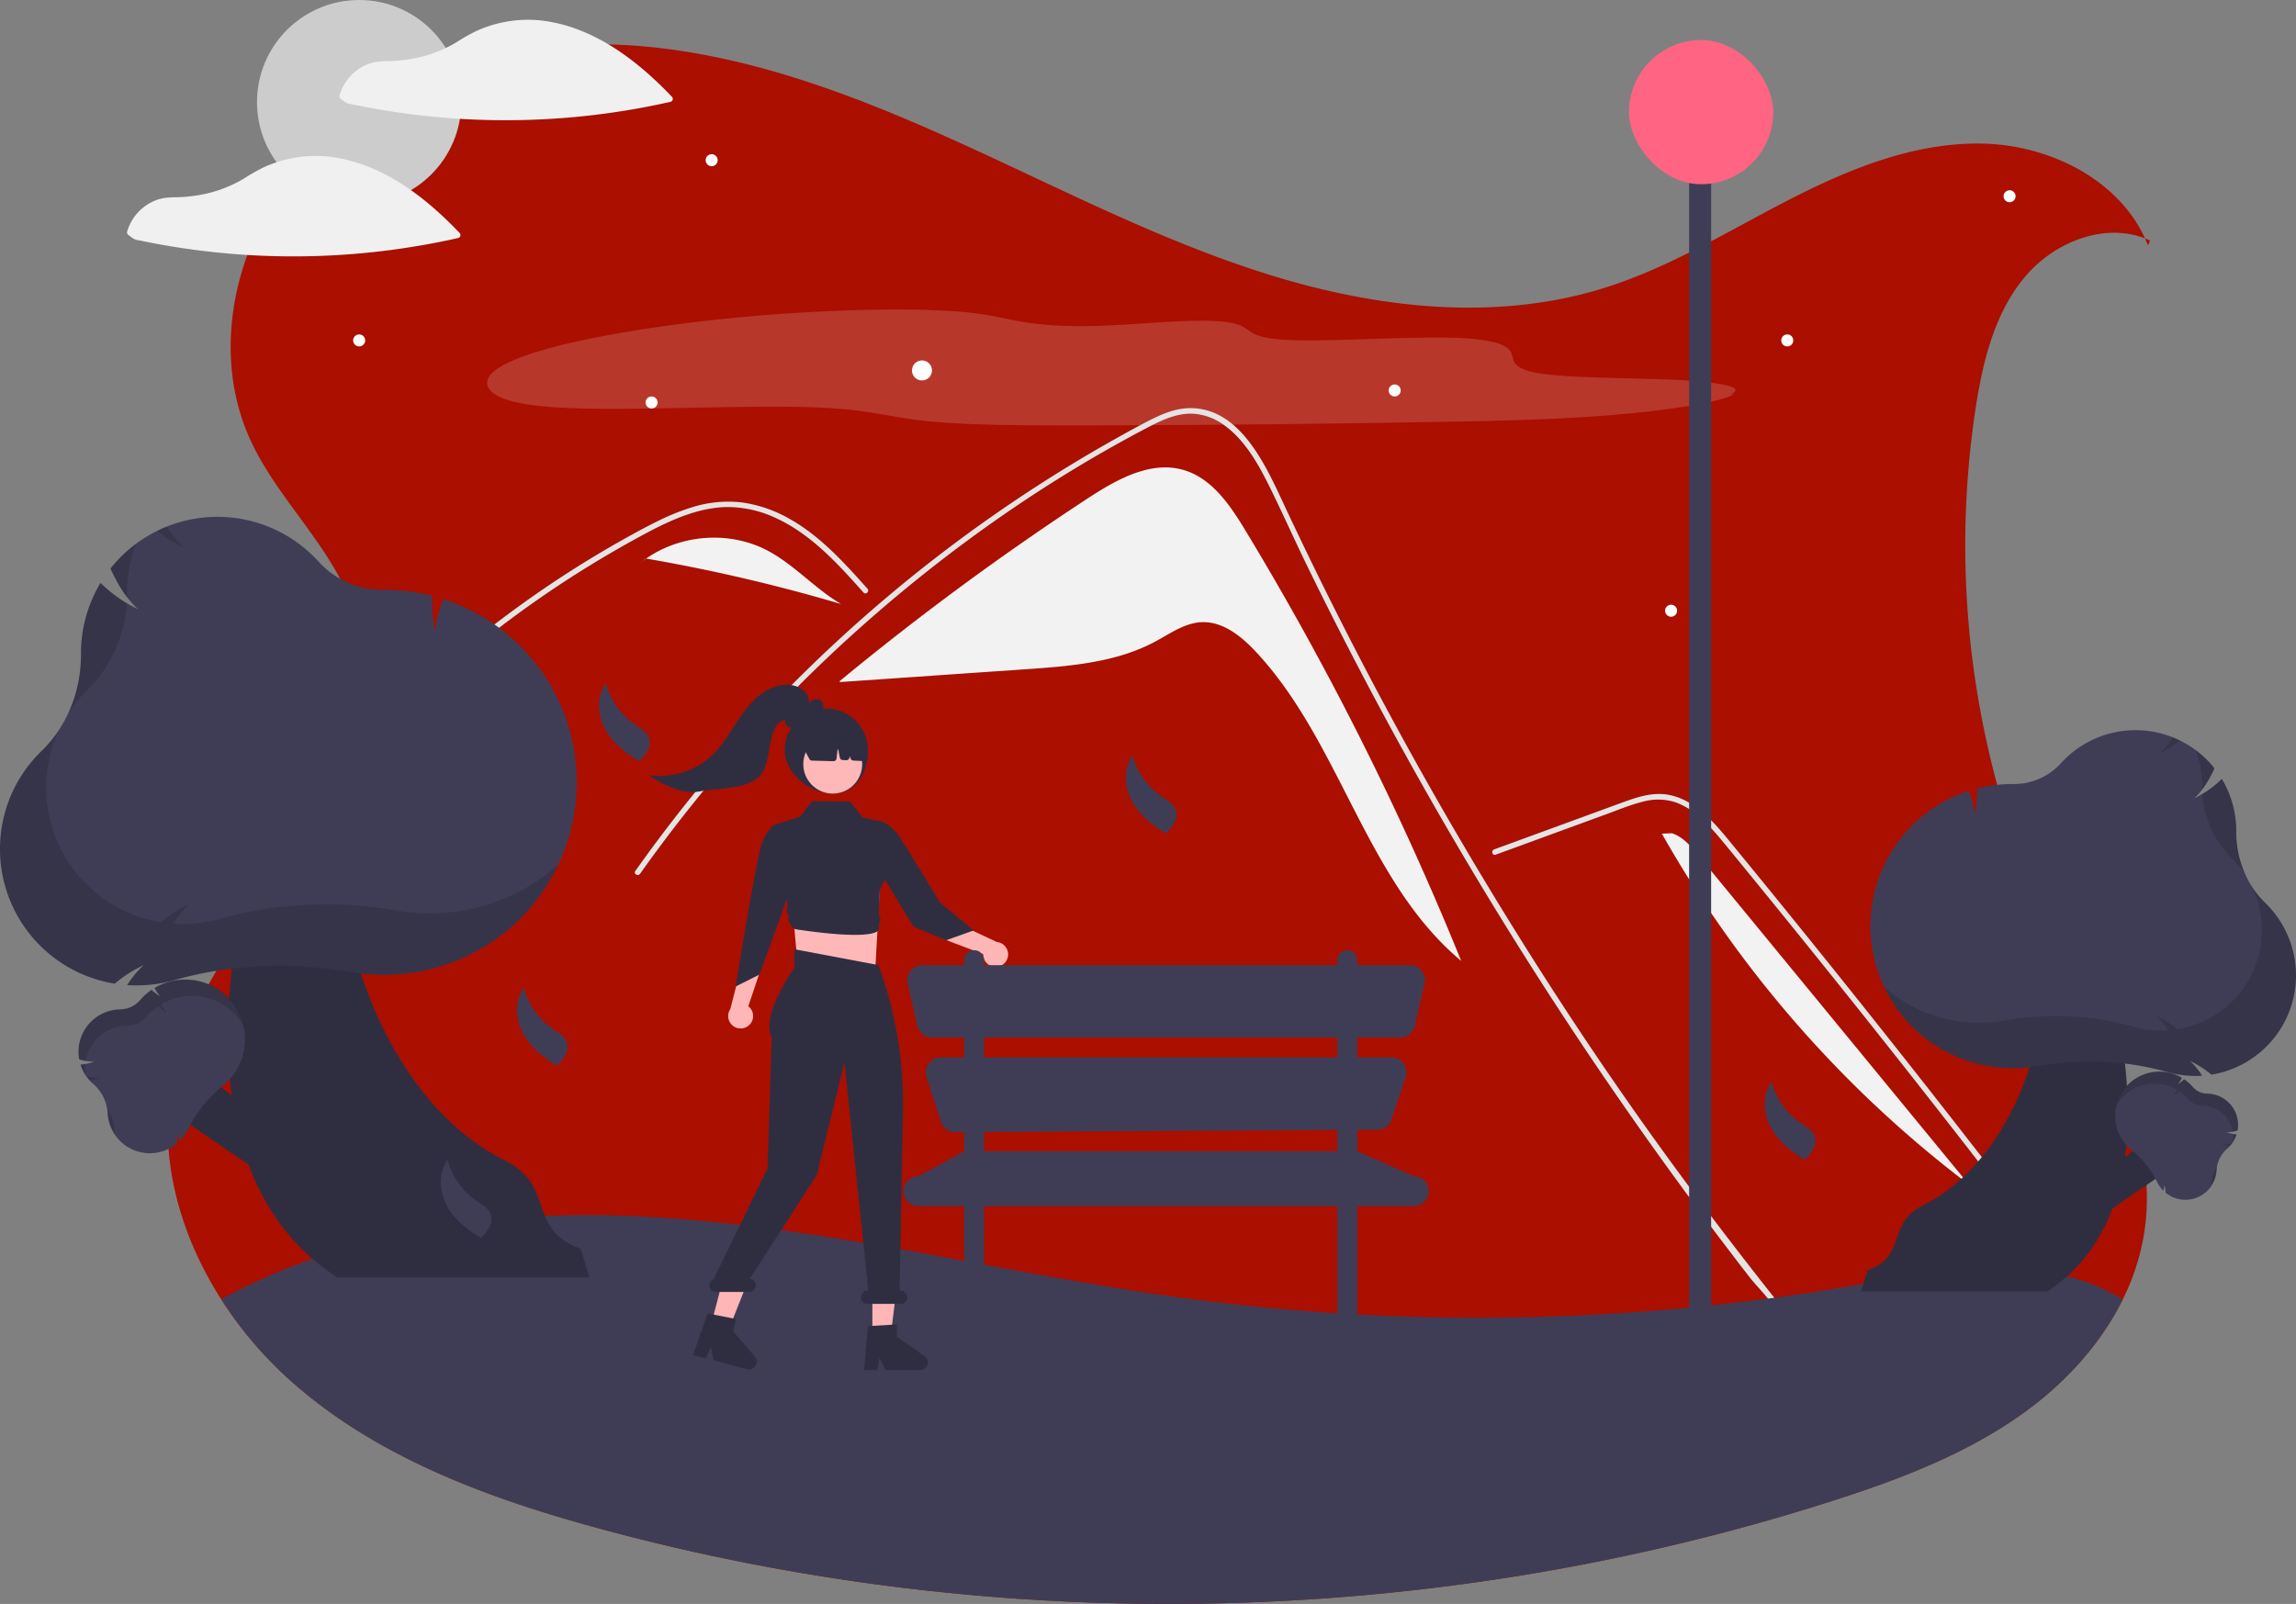 <svg xmlns="http://www.w3.org/2000/svg" width="1146.318" height="801.004" data-name="Layer 1"><rect width="100%" height="100%" fill="#808080" stroke="none"/><path fill="#aa0f00" d="M1023.858 465.01a456.25 456.25 0 0 1-37.38-261.87c3.6-23.1 9.44-46.85 24.43-64.79 14.39-17.23 39.35-27.37 60.03-19.29-13.57-29.61-47.76-46.5-80.59-47.33-34.09-.86-66.92 12.5-97.25 28.1-30.33 15.6-59.65 33.81-92.21 43.99-53.5 16.72-111.91 10.34-165.5-6.09-53.58-16.44-103.62-42.47-154.62-65.71-51.01-23.24-104.17-44.03-160.01-48.91-55.84-4.87-115.25 7.89-157.24 45.01s-61.87 101.28-38.27 152.11c14.25 30.7 42.22 54.32 52.04 86.7 12.32 40.65-7.08 83.96-30.41 119.45-23.34 35.49-51.8 69.58-60.47 111.16-8.01 38.38 2.72 78.02 24.05 111.38a197.345 197.345 0 0 0 35.74 41.61c43.09 37.91 98.77 58.15 154.17 73.13 200.27 54.17 416.13 49.29 613.75-13.88 34.99-11.18 69.95-24.43 99.32-46.48 19.16-14.38 35.83-33.02 46.39-54.35a114.106 114.106 0 0 0 11.13-36.18c6.64-52.09-24.83-100.21-47.1-147.76Z"/><path fill="#fff" d="M863.91 196.953c9.641-4.204-9.912-6.65-32.096-7.456s-49.021-.76-63.198-3.048c-13.711-2.214-12.7-6.15-13.854-9.715s-6.425-7.222-27.82-8.015c-26.66-.988-70.625 2.814-90.751.532-18.781-2.13-7.617-8.812-35.004-9.068-15.638-.146-35.785 2.057-53.185 2.589-16.337.499-28.423-.535-36.904-1.924s-14.389-3.152-23.934-4.379c-25.06-3.222-74.091-2.14-117.853 1.99s-81.274 10.899-102.429 17.603-27 13.303-22.072 18.9c3.146 3.574 11.199 6.916 30.732 8.352 36.535 2.686 101.584-1.937 139.337.507 21.042 1.362 30.376 4.739 48.838 6.587 19.834 1.985 48.87 2.09 77.397 2.043 59.397-.098 120.313-.708 182.43-1.827 25.945-.468 53.13-1.075 80.737-3.303s55.767-6.526 61.591-10.555" opacity=".17"/><path fill="#aa0f00" d="M1072.418 122.55c-.46-1.18-.96-2.35-1.48-3.49.84.33 1.68.69 2.51 1.08Z"/><path fill="#f2f2f2" d="M621.904 265.086c-7.67-12.684-16.757-26.228-30.99-30.37-16.482-4.796-33.413 4.733-47.774 14.135a1392.157 1392.157 0 0 0-123.894 91.283l.044.493 92.45-6.376c22.266-1.535 45.296-3.283 64.973-13.816 7.466-3.996 14.744-9.335 23.205-9.707 10.512-.463 19.677 6.879 26.88 14.549 42.608 45.37 54.937 114.754 102.738 154.616a1516.995 1516.995 0 0 0-107.632-214.807Z"/><path fill="#e4e4e4" d="M883.805 649.915c-4.712-5.95-6.637-7.343-11.285-13.348q-56.764-73.416-106.708-151.792-33.923-53.23-64.482-108.505-14.549-26.278-28.3-52.969-10.67-20.695-20.865-41.638a842.15 842.15 0 0 1-5.71-12.009c-4.429-9.442-8.774-18.93-13.44-28.244-5.317-10.616-11.79-21.745-21.553-28.877a29.405 29.405 0 0 0-15.318-5.895c-7.948-.513-15.282 2.769-22.176 6.353-50.439 26.301-97.66 59.276-140.37 96.798A730.778 730.778 0 0 0 319.557 436.38c-1.008 1.44-3.392.064-2.375-1.384q6.01-8.498 12.257-16.813a734.817 734.817 0 0 1 187.6-174.986q18.248-11.825 37.183-22.542c6.362-3.603 12.751-7.16 19.25-10.497 6.372-3.272 13.138-6.215 20.417-6.325 24.77-.385 37.595 27.667 46.405 46.542q4.152 8.911 8.406 17.767 16.075 33.62 33.387 66.628 10.685 20.379 21.837 40.52 34.707 62.717 73.779 122.896c34.506 53.143 68.736 100.089 108.045 149.785 1.082 1.375-.852 3.337-1.943 1.944ZM431.15 295.937c-1.439-1.604-2.869-3.209-4.317-4.813-11.423-12.632-23.68-25.118-39.365-32.36a57.11 57.11 0 0 0-23.927-5.547c-8.562.028-16.931 2.274-24.843 5.418-3.74 1.494-7.398 3.19-11 4.996-4.117 2.072-8.16 4.282-12.184 6.51q-11.331 6.27-22.368 13.09-21.96 13.572-42.546 29.216-10.67 8.113-20.901 16.758-9.516 8.03-18.647 16.492c-1.301 1.201-3.245-.742-1.943-1.943a441.246 441.246 0 0 1 4.85-4.446q6.875-6.216 13.97-12.193 12.94-10.918 26.55-20.993 21.162-15.676 43.782-29.226 11.304-6.765 22.918-12.962a198.743 198.743 0 0 1 7.096-3.621 113.114 113.114 0 0 1 16.868-6.867 60.006 60.006 0 0 1 25.476-2.502 66.327 66.327 0 0 1 23.505 8.131c15.4 8.608 27.346 21.92 38.97 34.91 1.174 1.32-.761 3.272-1.944 1.952Z"/><path fill="#e4e4e4" d="m746.71 426.844 36.905-13.498 18.324-6.702c5.967-2.183 11.92-4.667 18.09-6.23a28.539 28.539 0 0 1 16.373.208 37.737 37.737 0 0 1 12.771 7.917 103.639 103.639 0 0 1 10.475 11.186c3.99 4.795 7.92 9.64 11.868 14.468q24.441 29.89 48.563 60.04 24.121 30.15 47.92 60.557 23.856 30.48 47.385 61.216 2.882 3.765 5.76 7.534c1.06 1.388 3.45.02 2.374-1.388q-23.702-31.045-47.734-61.835-24.092-30.864-48.517-61.466-24.424-30.601-49.178-60.937-6.167-7.558-12.355-15.099c-3.48-4.24-6.92-8.527-10.736-12.474-7.006-7.245-15.758-13.648-26.235-13.822-6.16-.102-12.12 1.853-17.844 3.923-6.17 2.232-12.324 4.506-18.486 6.76l-37.163 13.592-9.29 3.398c-1.65.603-.937 3.262.73 2.652Z"/><path fill="#f2f2f2" d="M382.612 274.66c-18.754-9.64-42.772-7.752-60.005 4.29a855.845 855.845 0 0 1 97.37 22.726c-13.282-7.784-23.673-19.98-37.365-27.017ZM322.422 278.917l-3.61 2.935a53.444 53.444 0 0 1 3.795-2.902c-.062-.01-.123-.022-.185-.033ZM847.784 426.979c-3.633-4.422-7.561-9.052-12.995-10.849l-5.073.2a575.436 575.436 0 0 0 153.268 175.221l-135.2-164.572Z"/><path fill="#3f3d56" d="M1059.828 648.95c-10.56 21.33-27.23 39.97-46.39 54.35-29.37 22.05-64.33 35.3-99.32 46.48-197.62 63.17-413.48 68.05-613.75 13.88-55.4-14.98-111.08-35.22-154.17-73.13a197.345 197.345 0 0 1-35.74-41.61c57.35-31.52 126.86-43.4 193.19-41.95 95.09 2.08 187.96 27.46 282.16 40.59a1102.669 1102.669 0 0 0 334.04-4.6c38.32-6.43 77.98-14.84 115.49-4.66a95.15 95.15 0 0 1 24.49 10.65Z"/><circle cx="179.318" cy="51" r="51" fill="#ccc"/><path fill="#f0f0f0" d="M335.468 48.342c-13.497-14.159-29.172-27.075-47.73-33.9a76.715 76.715 0 0 0-15.986-4.018c-.043-.006-.085.003-.129 0a2.356 2.356 0 0 0-.27-.054 61.539 61.539 0 0 0-22.84 1.38 63.107 63.107 0 0 0-10.636 3.704 93.005 93.005 0 0 0-9.98 5.656 64.908 64.908 0 0 1-22.052 8.227 74.188 74.188 0 0 1-11.844 1.162c-3.447.07-6.698.189-9.964 1.434a23.916 23.916 0 0 0-14.565 15.77 1.55 1.55 0 0 0 .69 1.695c.883.633 1.745 1.35 2.673 1.914a8.34 8.34 0 0 0 2.61.712q2.214.467 4.434.907 8.176 1.62 16.42 2.868 16.68 2.525 33.541 3.558a373.481 373.481 0 0 0 67.51-2.03 374.771 374.771 0 0 0 37.456-6.478 1.514 1.514 0 0 0 .662-2.507ZM181.739 82.441a76.715 76.715 0 0 0-15.987-4.017c-.043-.006-.085.003-.129 0a2.356 2.356 0 0 0-.27-.054 61.539 61.539 0 0 0-22.84 1.38 63.107 63.107 0 0 0-10.636 3.704 93.005 93.005 0 0 0-9.98 5.656 64.908 64.908 0 0 1-22.052 8.227 74.188 74.188 0 0 1-11.844 1.162c-3.447.07-6.698.189-9.964 1.434a23.916 23.916 0 0 0-14.565 15.77 1.55 1.55 0 0 0 .69 1.695c.883.633 1.745 1.35 2.673 1.914a8.34 8.34 0 0 0 2.61.712q2.214.467 4.434.907 8.176 1.62 16.42 2.868 16.68 2.525 33.541 3.558a373.481 373.481 0 0 0 67.51-2.03 374.771 374.771 0 0 0 37.456-6.478 1.514 1.514 0 0 0 .662-2.507c-13.497-14.159-29.172-27.075-47.73-33.9Z"/><path fill="#2f2e41" d="m1047.411 588.142 27.165-20.624 13.24 13.241-44.253 30.283 3.848-22.9z"/><path fill="#2f2e41" d="M1022.075 644.93h-92.923l3.259-10.56c20.2-7.313 8.853-23.03 28.067-32.637 46.997-23.498 65.192-93.62 58.31-121.34l30.798-1.301s42.532 120.785-27.51 165.838Z"/><path fill="#3f3d56" d="M1101.406 595.29a15.619 15.619 0 0 1-20.183.378l-.06-.05-.003-.077a14.965 14.965 0 0 0-.6-3.82 10.69 10.69 0 0 1-.388 2.644l-.078.29-.208-.215a15.79 15.79 0 0 1-.519-.561 15.75 15.75 0 0 1-2.399-3.633 45.916 45.916 0 0 0-12.74-15.88 22.292 22.292 0 0 1-2.673-2.571 22.034 22.034 0 0 1 27.67-33.57l.138.081-.072.143a11.478 11.478 0 0 1-2.048 2.954 14.968 14.968 0 0 0 3.154-2.28l.1-.093.114.078a22.128 22.128 0 0 1 4.03 3.586l.128.148a9.836 9.836 0 0 0 7.283 3.36 15.614 15.614 0 0 1 15.12 18.294l-.018.103-.1.03a13.399 13.399 0 0 1-5.457.681 15.222 15.222 0 0 0 4.86 1.218l.217.017-.069.206a15.604 15.604 0 0 1-4.503 6.79l-.06.052-.062.055a15.333 15.333 0 0 0-5.297 10.643 15.733 15.733 0 0 1-5.277 11Z"/><path d="M1104.248 590.271a15.574 15.574 0 0 1-.175 1.68 15.785 15.785 0 0 0 2.537-7.821c.021-.427.066-.851.126-1.274a14.814 14.814 0 0 0-2.488 7.415ZM1109.162 571.29a15.198 15.198 0 0 0 3.885 1.099 15.63 15.63 0 0 0 1.423-1.736 13.244 13.244 0 0 1-5.308.638ZM1114.887 566.163a15.71 15.71 0 0 1-.112 4.052 15.53 15.53 0 0 0 1.758-3.625l.069-.206-.217-.017a15.095 15.095 0 0 1-1.498-.204ZM1113.442 551.341a15.65 15.65 0 0 0-11.462-5.3 9.836 9.836 0 0 1-7.284-3.36l-.128-.148a22.128 22.128 0 0 0-4.03-3.586l-.113-.078-.1.094a14.968 14.968 0 0 1-3.154 2.279 11.478 11.478 0 0 0 2.048-2.954l.071-.143-.137-.08a22.018 22.018 0 0 0-32.621 14.254 22.022 22.022 0 0 1 30.259-8.113l.137.08-.071.143a11.478 11.478 0 0 1-2.048 2.954 14.968 14.968 0 0 0 3.154-2.279l.1-.094.113.078a22.129 22.129 0 0 1 4.03 3.587l.128.147a9.836 9.836 0 0 0 7.284 3.361 15.617 15.617 0 0 1 15.103 12.835 18.927 18.927 0 0 0 2.26-.55l.1-.03.019-.103a15.554 15.554 0 0 0-3.658-12.994Z" opacity=".15"/><path fill="#3f3d56" d="M1146.318 487.042a50.291 50.291 0 0 1-42.007 49.6l-.248.04-.192-.16a48.186 48.186 0 0 0-10.51-6.671 34.423 34.423 0 0 1 5.566 6.56l.535.805-.965.046c-.832.041-1.66.061-2.459.061a50.716 50.716 0 0 1-13.884-1.925c-20.518-5.837-42.55-6.836-65.486-2.967a71.779 71.779 0 0 1-11.902.993 70.948 70.948 0 0 1-22.32-138.285l.488-.161.192.475a36.957 36.957 0 0 1 2.787 11.234 48.196 48.196 0 0 0 1.198-12.472l-.015-.442.43-.108a71.25 71.25 0 0 1 17.24-2.115l.63.003a31.672 31.672 0 0 0 23.616-10.462 50.276 50.276 0 0 1 76.38 2.346l.212.262-.14.307c-2.938 6.475-6.138 11.192-9.959 14.641a49.013 49.013 0 0 0 13.28-9.162l.502-.487.352.604a50.242 50.242 0 0 1 6.84 25.328v.253l-.001.27c0 13.613 5.264 26.515 14.467 35.439a50.66 50.66 0 0 1 15.373 36.15Z"/><g opacity=".15"><path d="M1084.848 368.219a35.519 35.519 0 0 1-6.335 7.772 48.89 48.89 0 0 0 9.898-6.187q-1.75-.862-3.563-1.585ZM1113.952 428.235a50.482 50.482 0 0 1 7.23 8.808 51.393 51.393 0 0 1-4.704-21.59v-.27l.001-.253a50.242 50.242 0 0 0-6.84-25.328l-.352-.604-.502.487a49.126 49.126 0 0 1-9.17 6.983 48.972 48.972 0 0 0 14.337 31.767ZM1099.486 392.273v.523c0 .493.008.986.022 1.477a52.365 52.365 0 0 0 5.956-10.267l.14-.307-.212-.262a50.688 50.688 0 0 0-9.096-8.798 50.356 50.356 0 0 1 3.19 17.634ZM1130.945 450.892a45.46 45.46 0 0 1-6.409-7.797 50.23 50.23 0 0 1-37.217 70.89l-.249.04-.192-.16a48.188 48.188 0 0 0-10.51-6.671 34.423 34.423 0 0 1 5.566 6.56l.536.805-.965.047c-.833.04-1.66.06-2.46.06a50.715 50.715 0 0 1-13.884-1.925c-20.517-5.837-42.55-6.835-65.486-2.967a71.78 71.78 0 0 1-11.901.993 70.624 70.624 0 0 1-47.12-17.969 71.011 71.011 0 0 0 64.113 40.626 71.78 71.78 0 0 0 11.901-.993c22.935-3.868 44.968-2.87 65.486 2.967a50.715 50.715 0 0 0 13.884 1.925c.799 0 1.627-.02 2.46-.06l.964-.047-.535-.805a34.423 34.423 0 0 0-5.566-6.56 48.188 48.188 0 0 1 10.51 6.672l.192.16.248-.04a50.254 50.254 0 0 0 26.634-85.751Z"/></g><path fill="#2f2e41" d="m134.035 560.973-36.812-27.948-17.943 17.943 59.97 41.039-5.215-31.034z"/><path fill="#2f2e41" d="M168.37 637.93h125.926l-4.417-14.31c-27.373-9.91-11.998-31.21-38.036-44.229-63.688-31.844-88.344-126.87-79.018-164.434l-41.737-1.765S73.45 576.875 168.37 637.93Z"/><path fill="#3f3d56" d="M53.713 555.754a20.779 20.779 0 0 0-7.179-14.423l-.085-.074-.08-.07a21.145 21.145 0 0 1-6.103-9.202l-.093-.28.293-.023a20.628 20.628 0 0 0 6.587-1.65 18.157 18.157 0 0 1-7.395-.922l-.136-.041-.024-.14a21.16 21.16 0 0 1 20.49-24.79 13.33 13.33 0 0 0 9.87-4.555l.174-.2a29.987 29.987 0 0 1 5.46-4.86l.154-.106.136.128a20.285 20.285 0 0 0 4.274 3.088 15.554 15.554 0 0 1-2.775-4.003l-.097-.194.187-.109a29.86 29.86 0 0 1 37.496 45.492 30.209 30.209 0 0 1-3.622 3.485 62.224 62.224 0 0 0-17.264 21.52 21.344 21.344 0 0 1-3.251 4.922c-.222.253-.459.509-.703.76l-.283.293-.106-.393a14.487 14.487 0 0 1-.526-3.583A20.28 20.28 0 0 0 88.3 571l-.002.105-.082.068a21.15 21.15 0 0 1-34.502-15.419Z"/><path d="M57.012 563.859a21.104 21.104 0 0 0 .238 2.275 21.392 21.392 0 0 1-3.44-10.598 18.758 18.758 0 0 0-.17-1.727 20.076 20.076 0 0 1 3.372 10.05ZM50.352 538.137a20.597 20.597 0 0 1-5.264 1.488 21.18 21.18 0 0 1-1.928-2.353 17.947 17.947 0 0 0 7.192.865ZM42.595 531.188a21.289 21.289 0 0 0 .15 5.49 21.044 21.044 0 0 1-2.381-4.911l-.093-.28.293-.023a20.452 20.452 0 0 0 2.031-.276ZM44.553 511.103a21.21 21.21 0 0 1 15.532-7.182 13.33 13.33 0 0 0 9.871-4.555l.174-.2a29.987 29.987 0 0 1 5.46-4.86l.154-.106.136.128a20.284 20.284 0 0 0 4.274 3.088 15.555 15.555 0 0 1-2.775-4.004l-.097-.193.186-.109a29.838 29.838 0 0 1 44.207 19.317 29.843 29.843 0 0 0-41.005-10.994l-.187.109.097.193a15.555 15.555 0 0 0 2.775 4.003 20.284 20.284 0 0 1-4.274-3.088l-.136-.128-.153.106a29.987 29.987 0 0 0-5.46 4.86l-.175.2a13.33 13.33 0 0 1-9.87 4.556 21.163 21.163 0 0 0-20.468 17.393 25.648 25.648 0 0 1-3.063-.745l-.136-.042-.024-.14a21.078 21.078 0 0 1 4.957-17.607Z" opacity=".15"/><path fill="#3f3d56" d="M20.834 374.977c12.47-12.093 19.605-29.578 19.605-48.026l-.001-.365-.001-.344a68.086 68.086 0 0 1 9.269-34.322l.477-.82.68.66a66.421 66.421 0 0 0 17.997 12.417c-5.177-4.674-9.514-11.067-13.495-19.841l-.19-.416.287-.356a68.132 68.132 0 0 1 103.507-3.179 42.921 42.921 0 0 0 32.004 14.178l.853-.003a96.555 96.555 0 0 1 23.363 2.865l.583.147-.02.6a65.313 65.313 0 0 0 1.623 16.9 50.082 50.082 0 0 1 3.777-15.223l.26-.645.661.219a96.146 96.146 0 0 1-30.247 187.398 97.272 97.272 0 0 1-16.129-1.345c-31.081-5.243-60.94-3.89-88.744 4.02a68.728 68.728 0 0 1-18.815 2.61c-1.083 0-2.204-.028-3.333-.083l-1.307-.063.725-1.09a46.65 46.65 0 0 1 7.543-8.89 65.3 65.3 0 0 0-14.243 9.04l-.26.217-.337-.055a68.102 68.102 0 0 1-36.092-116.205Z"/><g opacity=".15"><path d="M83.302 262.942a48.134 48.134 0 0 0 8.586 10.532 66.253 66.253 0 0 1-13.414-8.384q2.37-1.168 4.828-2.148ZM43.861 344.273a68.411 68.411 0 0 0-9.797 11.936 69.646 69.646 0 0 0 6.375-29.258l-.001-.365-.001-.344a68.087 68.087 0 0 1 9.269-34.322l.477-.82.68.66a66.574 66.574 0 0 0 12.428 9.463c-1.16 16.59-8.086 32.05-19.43 43.05ZM63.465 295.539v.343l.001.365c0 .67-.012 1.336-.03 2.002a70.962 70.962 0 0 1-8.072-13.913l-.189-.417.287-.355a68.69 68.69 0 0 1 12.327-11.922 68.24 68.24 0 0 0-4.324 23.897ZM20.834 374.977a61.605 61.605 0 0 0 8.684-10.566 68.07 68.07 0 0 0 50.436 96.068l.337.055.26-.217a65.303 65.303 0 0 1 14.243-9.041 46.648 46.648 0 0 0-7.543 8.89l-.726 1.09 1.308.063c1.129.055 2.25.083 3.332.083a68.728 68.728 0 0 0 18.816-2.609c27.805-7.91 57.663-9.263 88.744-4.02a97.273 97.273 0 0 0 16.128 1.345 95.707 95.707 0 0 0 63.856-24.351 96.232 96.232 0 0 1-86.883 55.054 97.272 97.272 0 0 1-16.129-1.345c-31.081-5.243-60.94-3.89-88.744 4.02a68.728 68.728 0 0 1-18.815 2.61c-1.083 0-2.204-.028-3.333-.083l-1.307-.063.725-1.09a46.648 46.648 0 0 1 7.543-8.89 65.303 65.303 0 0 0-14.243 9.04l-.26.217-.337-.055a68.102 68.102 0 0 1-36.092-116.205Z"/></g><circle cx="460.318" cy="185" r="5" fill="#fff"/><circle cx="834.318" cy="305" r="3" fill="#fff"/><circle cx="892.318" cy="170" r="3" fill="#fff"/><circle cx="355.318" cy="80" r="3" fill="#fff"/><circle cx="325.318" cy="201" r="3" fill="#fff"/><circle cx="179.318" cy="170" r="3" fill="#fff"/><circle cx="696.318" cy="195" r="3" fill="#fff"/><circle cx="1003.318" cy="98" r="3" fill="#fff"/><path fill="#3f3d56" d="M302.118 364.065c-3.8-7.035-4.33-16.255.336-22.749a36.838 36.838 0 0 0 14.675 20.6c2.772 1.887 6.051 3.697 7 6.914a8.235 8.235 0 0 1-.86 6.044 24.457 24.457 0 0 1-3.794 4.955l-.135.503c-6.878-4.076-13.422-9.232-17.222-16.267ZM884.118 563.065c-3.8-7.035-4.33-16.255.336-22.749a36.838 36.838 0 0 0 14.675 20.6c2.772 1.887 6.051 3.697 7 6.914a8.235 8.235 0 0 1-.86 6.044 24.457 24.457 0 0 1-3.794 4.955l-.135.503c-6.878-4.076-13.422-9.232-17.222-16.267ZM565.118 400.065c-3.8-7.035-4.33-16.255.336-22.749a36.838 36.838 0 0 0 14.675 20.6c2.772 1.887 6.051 3.697 7 6.914a8.235 8.235 0 0 1-.86 6.044 24.457 24.457 0 0 1-3.794 4.955l-.135.503c-6.878-4.076-13.422-9.232-17.222-16.267ZM261.118 516.065c-3.8-7.035-4.33-16.255.336-22.749a36.838 36.838 0 0 0 14.675 20.6c2.772 1.887 6.051 3.697 7 6.914a8.235 8.235 0 0 1-.86 6.044 24.457 24.457 0 0 1-3.794 4.955l-.135.503c-6.878-4.076-13.422-9.232-17.222-16.267ZM223.118 602.065c-3.8-7.035-4.33-16.255.336-22.749a36.838 36.838 0 0 0 14.675 20.6c2.772 1.887 6.051 3.697 7 6.914a8.235 8.235 0 0 1-.86 6.044 24.457 24.457 0 0 1-3.794 4.955l-.135.503c-6.878-4.076-13.422-9.232-17.222-16.267ZM843.318 68h11v589h-11z"/><rect width="72" height="72" x="813.318" y="20" fill="#ff6582" rx="36"/><path fill="#2f2e41" d="M391.802 374.64c0 11.478 12.515 21.679 23.993 21.679s17.571-10.201 17.571-21.679a20.782 20.782 0 0 0-41.564 0Z"/><path fill="#ffb8b8" d="m398.471 484.489 38.596-1.484 2.227-40.08H394.76l3.711 41.564z"/><path fill="#ffb6b6" d="M373.973 511.995a6.182 6.182 0 0 0-.365-9.473l7.007-20.823-11.038 2.917-4.962 19.327a6.216 6.216 0 0 0 9.358 8.052Z"/><circle cx="415.758" cy="381.625" r="14.698" fill="#ffb8b8"/><path fill="#2f2e41" d="m416.12 380.146-10.733-.285a1.504 1.504 0 0 1-1.28-.787l-3.588-6.655a1.498 1.498 0 0 1 .396-1.892l14.042-10.978a1.497 1.497 0 0 1 1.256-.28l11.342 2.584a1.499 1.499 0 0 1 1.107 1.043l4.441 15.295a1.5 1.5 0 0 1-1.514 1.916l-5.56-.278a1.507 1.507 0 0 1-1.347-1.028l-.23-.698a.173.173 0 0 0-.339.054 1.5 1.5 0 0 1-1.573 1.498l-1.841-.092a1.495 1.495 0 0 1-1.396-1.205l-.794-3.993a.173.173 0 0 0-.342.014l-.519 4.442a1.492 1.492 0 0 1-1.487 1.325ZM405.41 400.083l19.004.253 6.185 7.853 9.957 2.348 2.587 14.955c1.294 7.476-.08 12.21-3.88 18.777l-.456 12.918.503.914a2.094 2.094 0 0 1-.63 2.723 4.277 4.277 0 0 1 .117 2.815l-.246.81s-.707 5.663-40.832-.293a3.956 3.956 0 0 1-3.343-3.398 2.954 2.954 0 0 1-.547-3.404l.081-.164-.412-.485a3.177 3.177 0 0 1-.16-3.906l-5.767-41.253 11.912-3.71Z"/><path fill="#2f2e41" d="m392.328 415.495-4.757-3.949s-4.23 1.25-7.183 9.581-13.09 71.527-13.09 71.527l11.876-5.938 16.839-46.43Z"/><path fill="#ffb6b6" d="M497.979 482.776a6.182 6.182 0 0 1-7.092-6.292l-20.541-7.792 9.257-6.682 18.087 8.424a6.216 6.216 0 0 1 .289 12.342Z"/><path fill="#2f2e41" d="m435.04 415.134 3.224-5.274s4.407-.184 9.896 6.744c2.813 3.551 21.048 34.017 21.048 34.017l16.864 14.055-13.807 4.931-16.271-6.903-18.244-30.078Z"/><path fill="#ffb6b6" d="M435.555 666.81h9.184l4.369-35.425-13.555.001.002 35.424zM355.157 661.099l8.887 2.316 13.164-33.177-13.117-3.419-8.934 34.28z"/><path fill="#2f2e41" d="m433.277 662.28 14.518-.867v6.22l13.803 9.533a3.885 3.885 0 0 1-2.208 7.083h-17.284l-2.98-6.153-1.163 6.153h-6.517ZM353.29 655.93l14.268 2.824-1.57 6.019 10.953 12.706a3.885 3.885 0 0 1-3.923 6.297l-16.726-4.36-1.33-6.705-2.678 5.66-6.307-1.643ZM356.284 638.821l26.92-55.33L385.319 518c-5.827-10.821 11.332-34.693 11.332-34.693v-9.245l41.919 7.908a201.215 201.215 0 0 1 12.261 73.06l-1.689 89.52h.53a3.315 3.315 0 1 1 0 6.63h-16.576a3.315 3.315 0 1 1 0-6.63h.427l-11.9-113.885-13.836 56.2-33.438 51.743a3.307 3.307 0 0 1-.265 6.604h-16.576a3.312 3.312 0 0 1-1.223-6.39ZM355.918 376.798c6.193-6.06 10.092-14.027 15.222-21.01 5.13-6.984 12.355-13.383 21.01-13.771a13.038 13.038 0 0 1 8.167 2.129 8.305 8.305 0 0 1 3.604 7.367c.914-2.566 4.997-3.145 6.588-.933 1.59 2.212-.257 5.899-2.98 5.948l-.268-1.056a18.249 18.249 0 0 1-11.801 7.836 2.978 2.978 0 0 1-3.356-3.854c-9.354 1.854-6.384 19.3-11.945 27.048s-21.452 6.995-30.829 8.735c-9.055 1.68-17.859-3.347-25.7-8.178a38.272 38.272 0 0 0 32.288-10.26Z"/><path fill="#3f3d56" d="m705.849 587.406-28.217-12.45v-10.702l10.056-.056a7.47 7.47 0 0 0 7.044-5.107l7.064-21.193a7.47 7.47 0 0 0-7.086-9.831h-17.078v-9.96h21.44a7.47 7.47 0 0 0 7.28-5.795l4.865-21.163a7.47 7.47 0 0 0-7.28-9.143h-26.305v-2.49a4.98 4.98 0 0 0-9.96 0v2.49H491.317v-2.49a4.98 4.98 0 0 0-9.96 0v2.49h-20.91a7.47 7.47 0 0 0-7.28 9.143l4.866 21.163a7.47 7.47 0 0 0 7.279 5.796h16.046v9.959h-11.685a7.47 7.47 0 0 0-7.109 9.76l7.21 22.377a7.47 7.47 0 0 0 7.152 5.178l4.432-.025v9.6l-22.823 12.449a7.47 7.47 0 0 0-7.47 7.469 7.47 7.47 0 0 0 7.47 7.469h22.823v54.774a4.98 4.98 0 0 0 9.959 0v-54.774h176.357v54.774a4.98 4.98 0 0 0 9.959 0v-54.774h28.217a7.47 7.47 0 0 0 7.47-7.47 7.47 7.47 0 0 0-7.47-7.468Zm-214.533-69.298h176.357v9.959H491.316Zm0 56.849V565.3l176.357-.99v10.646Z"/></svg>
